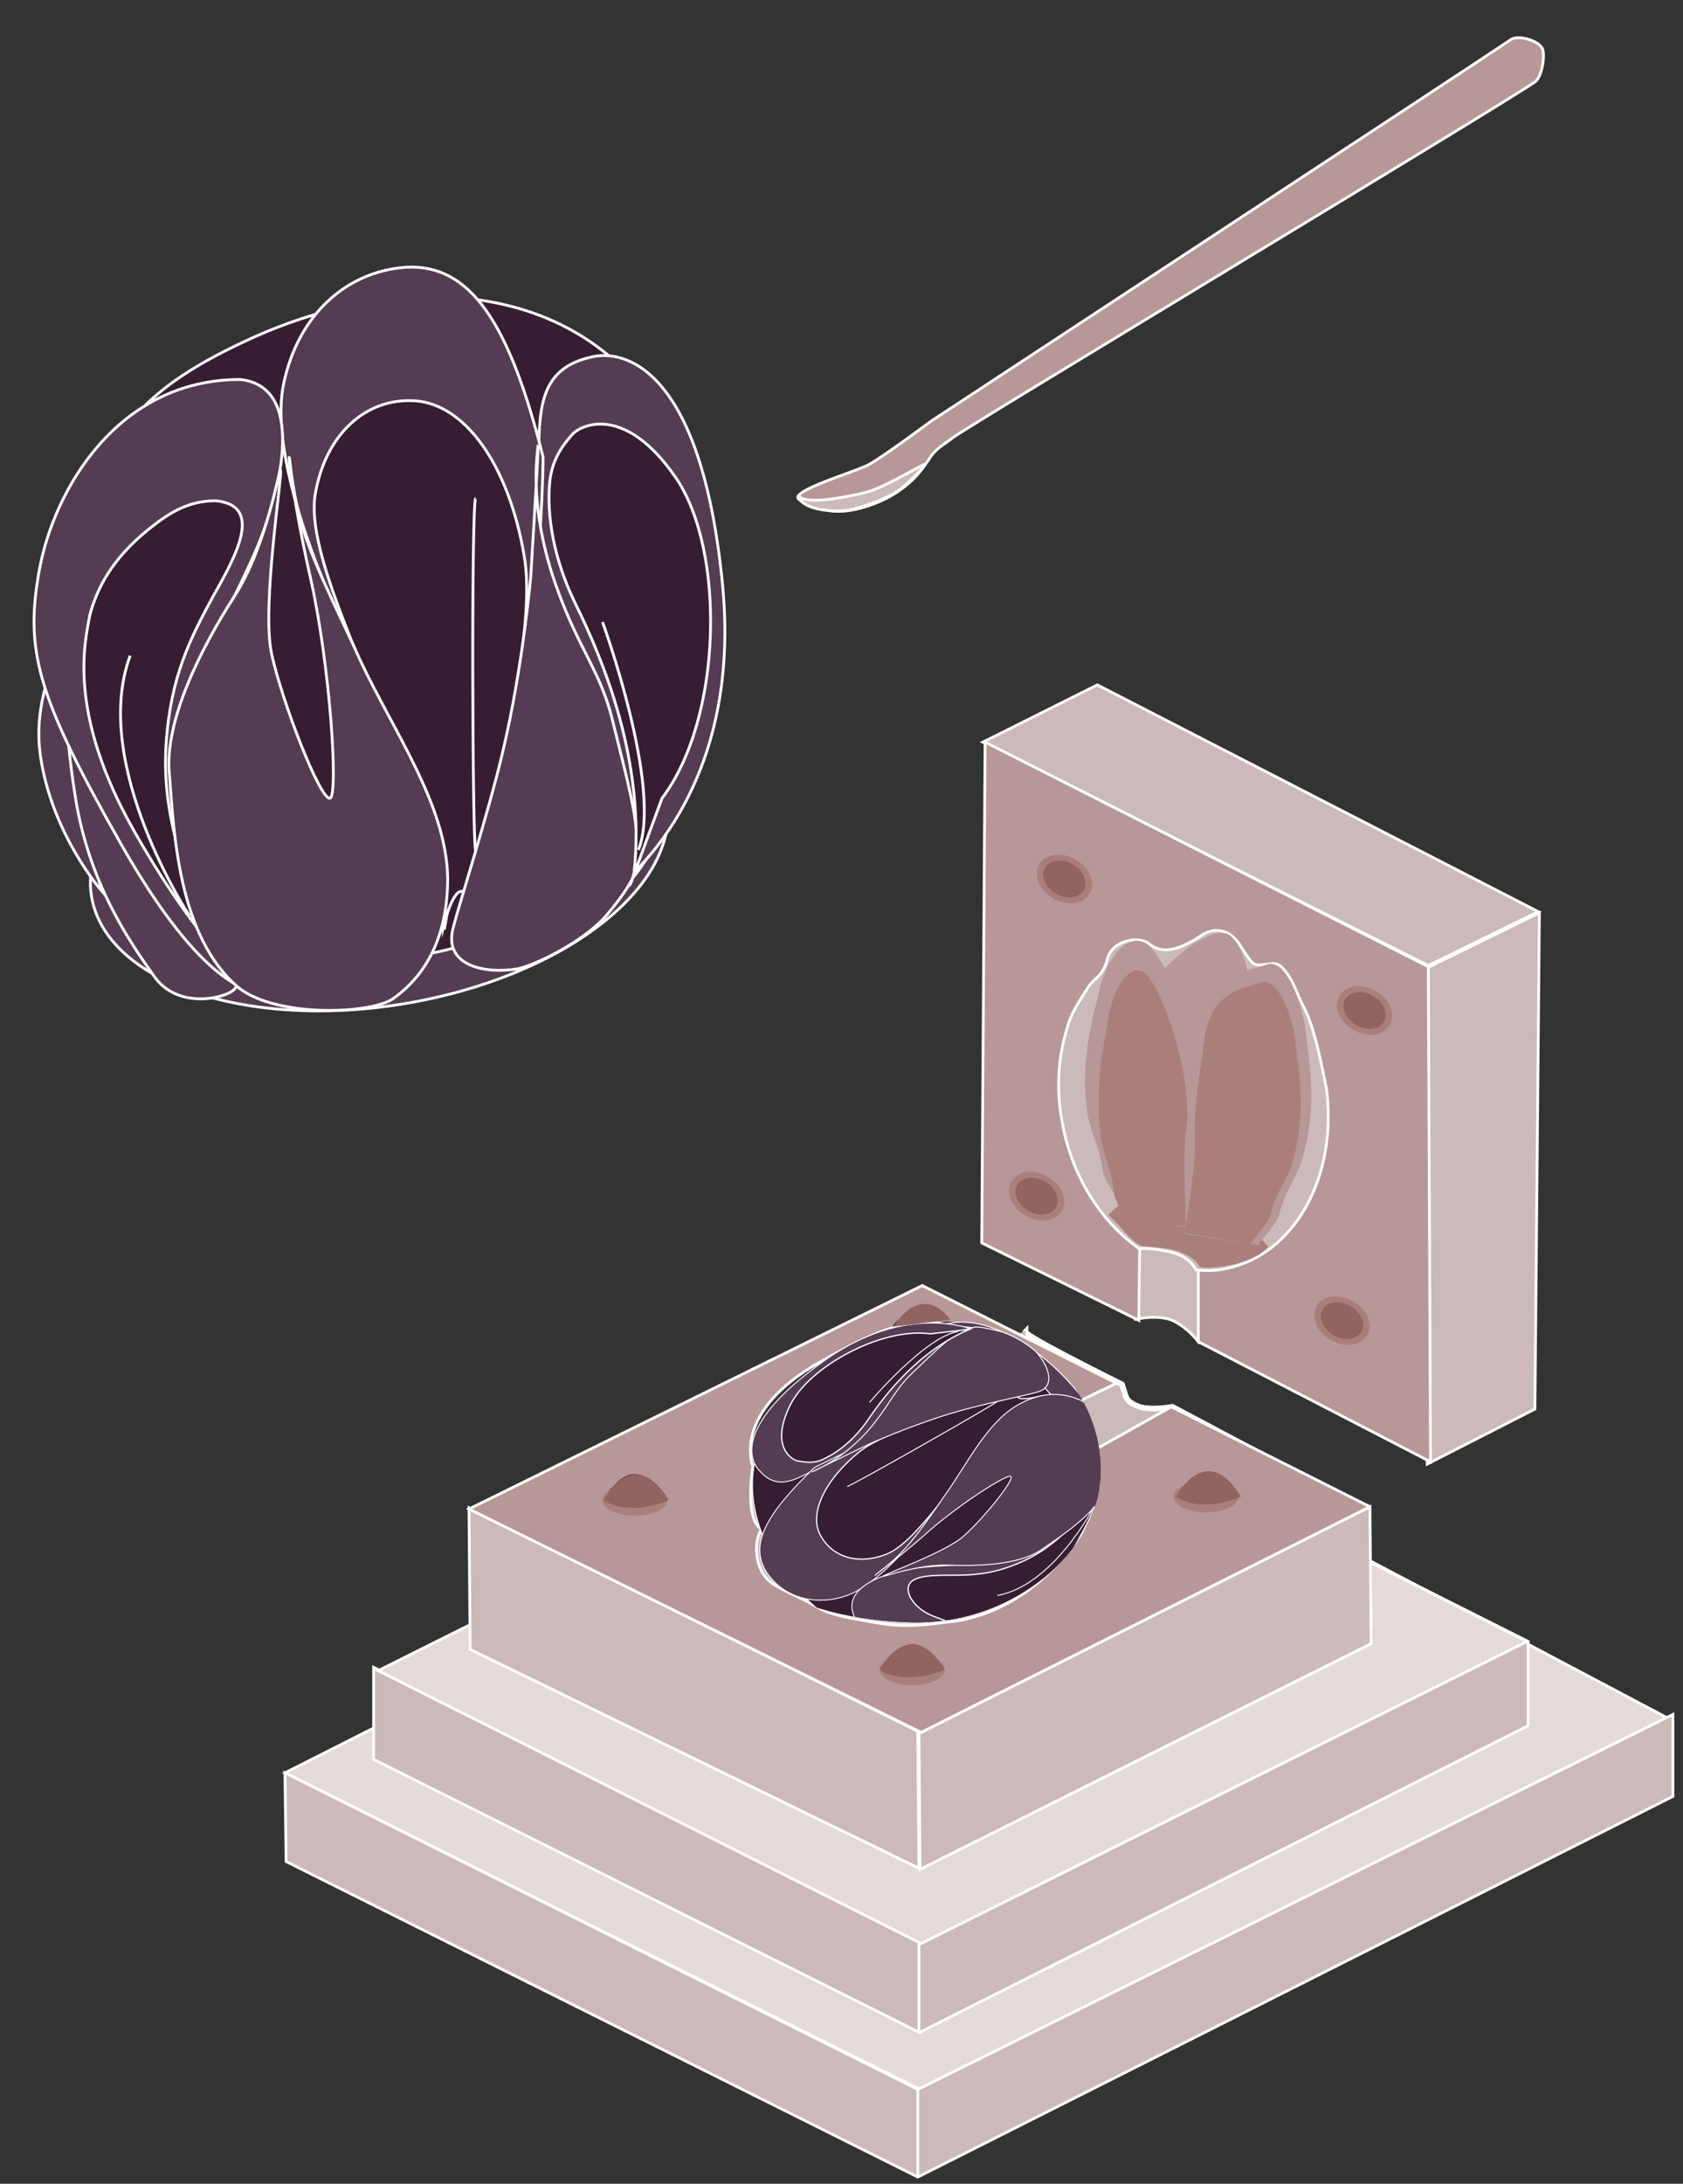 <?xml version="1.0" encoding="utf-8"?>
<!-- Generator: Adobe Illustrator 25.2.3, SVG Export Plug-In . SVG Version: 6.00 Build 0)  -->
<svg version="1.1" id="Layer_1" xmlns="http://www.w3.org/2000/svg" xmlns:xlink="http://www.w3.org/1999/xlink" x="0px" y="0px"
	 viewBox="0 0 150 194.5" style="enable-background:new 0 0 150 194.5;" xml:space="preserve">
<rect x="0" y="0" width="150" height="194.5" fill="#333333" stroke="none"/>
<style type="text/css">
	.st0{fill:#B79797;}
	.st1{fill:none;stroke:#FFFFFF;stroke-width:0.25;stroke-miterlimit:10;}
	.st2{fill:#CCB9B9;stroke:#FFFFFF;stroke-width:0.25;stroke-miterlimit:10;}
	.st3{fill:#E4DAD8;stroke:#FFFFFF;stroke-width:0.25;stroke-miterlimit:10;}
	.st4{fill:#CCB9B9;stroke:#FFFFFF;stroke-width:0.5;stroke-miterlimit:10;}
	.st5{fill:#CCB9B9;}
	.st6{fill:#543C52;}
	.st7{fill:#543C52;stroke:#FFFFFF;stroke-width:0.25;stroke-miterlimit:10;}
	.st8{fill:#361D32;stroke:#FFFFFF;stroke-width:0.25;stroke-miterlimit:10;}
	.st9{fill:#543C52;stroke:#FFFFFF;stroke-width:0.25;stroke-miterlimit:10;}
	.st10{fill:#B79797;stroke:#FFFFFF;stroke-width:0.25;stroke-miterlimit:10;}
	.st11{clip-path:url(#SVGID_2_);}
	.st12{fill:#543C52;stroke:#FFFFFF;stroke-width:8.720717e-02;stroke-miterlimit:9.999;}
	.st13{fill:#361D32;stroke:#FFFFFF;stroke-width:9.626419e-02;stroke-miterlimit:10;}
	.st14{fill:#543C52;stroke:#FFFFFF;stroke-width:8.527125e-02;stroke-miterlimit:10;}
	.st15{fill:#543C52;stroke:#FFFFFF;stroke-width:8.328352e-02;stroke-miterlimit:10;}
	.st16{fill:#543C52;stroke:#FFFFFF;stroke-width:8.721422e-02;stroke-miterlimit:10;}
	.st17{fill:#361D32;stroke:#FFFFFF;stroke-width:0.114;stroke-miterlimit:10;}
	.st18{fill:#361D32;stroke:#FFFFFF;stroke-width:0.108;stroke-miterlimit:10;}
	.st19{fill:#543C52;stroke:#FFFFFF;stroke-width:8.929575e-02;stroke-miterlimit:10;}
	.st20{fill:#361D32;stroke:#FFFFFF;stroke-width:0.116;stroke-miterlimit:10;}
	.st21{fill:none;stroke:#FFFFFF;stroke-width:8.929575e-02;stroke-miterlimit:10;}
	.st22{fill:none;stroke:#FFFFFF;stroke-width:8.721422e-02;stroke-miterlimit:10;}
	.st23{fill:#AA7F7B;}
	.st24{fill:#916461;}
	.st25{clip-path:url(#SVGID_4_);}
</style>
<g>
	<g>
		<g>
			<g>
				<g>
					<g>
						<path id="XMLID_21_" class="st0" d="M80,43.8c1.6-1.1,2.1-1.9,2.8-2.9c0.6-1,1.5-1.4,2.1-1.9c0.6-0.6,48.4-29.3,51.9-31.7
							c0.6-0.4,0.9-2.2,0.7-2.9c-0.3-0.8-2.2-1.3-2.8-0.9c-2.5,1.7-51.7,34-51.7,34s-4.3,3.2-5.6,3.9s-8.7,2.8-5.5,3.3
							c0.1,0.1,0.4,0,0.4,0.1C74.4,46.5,78.4,44.9,80,43.8z"/>
					</g>
					<g>
						<path id="XMLID_1_" class="st1" d="M80,43.8c1.6-1.1,2.1-1.9,2.8-2.9c0.6-1,1.5-1.4,2.1-1.9c0.6-0.6,48.4-29.3,51.9-31.7
							c0.6-0.4,0.9-2.2,0.7-2.9c-0.3-0.8-2.2-1.3-2.8-0.9c-2.5,1.7-51.7,34-51.7,34s-4.3,3.2-5.6,3.9s-8.7,2.8-5.5,3.3
							c0.1,0.1,0.4,0,0.4,0.1C74.4,46.5,78.4,44.9,80,43.8z"/>
					</g>
				</g>
			</g>
			<path class="st2" d="M71.3,44.3c0.9,0.6,4,0,5.7-0.4s4.4-2.1,5.5-2.6c-0.1,0.3-1.6,1.8-2.3,2.3c-1.2,0.9-4.1,1.9-5.2,1.9
				C71.4,45.6,71,44.1,71.3,44.3z"/>
		</g>
	</g>
	<polygon class="st3" points="82.2,186.2 148.6,153 93.1,123.7 25.4,157.9 	"/>
	<polygon class="st2" points="33.3,156.6 82,181 136.2,153.7 136.2,146.2 86.2,121.1 33.4,153 	"/>
	<polygon class="st2" points="33.3,156.7 33.3,148.5 81.9,172.6 81.9,181 	"/>
	<polygon class="st2" points="25.4,157.9 25.5,165.8 81.8,193.9 149.1,160 149.1,152.7 81.8,186.1 	"/>
	<line class="st1" x1="81.8" y1="186.1" x2="81.8" y2="193.9"/>
	<polygon class="st3" points="33.7,148.8 82.1,173.1 136.1,146.2 87.8,121.8 	"/>
	<path class="st4" d="M121.8,134.5l-17.3-9.2c0,0-2.2,0.4-3.2-0.1c-1.1-0.5-0.9-0.8-1.3-1.9c0,0-8.9-4.4-8.6-4.7v10.5l30.7,15.4
		L121.8,134.5z"/>
	<polygon class="st5" points="50.7,151.2 91.5,130.7 91.4,118.5 50.6,138.9 	"/>
	<polygon class="st2" points="81.9,166.4 41.9,146.9 41.8,134.3 81.8,154.2 	"/>
	<polygon class="st2" points="82,166.5 122.2,146.4 122.1,134.2 81.9,154.3 	"/>
	<ellipse class="st6" cx="79" cy="148" rx="2.4" ry="1.2"/>
	<ellipse class="st6" cx="81.9" cy="126.5" rx="2.4" ry="1.2"/>
	<g>
		<ellipse class="st6" cx="82.1" cy="126.4" rx="2.4" ry="1.2"/>
		<path class="st6" d="M79.6,126.4c0,0,2.3-4.3,4.9,0c0,0-1.2,0.6-2.7,0.6S79.6,126.4,79.6,126.4z"/>
	</g>
	<g>
		<ellipse transform="matrix(0.986 -0.165 0.165 0.986 -12.004 6.617)" class="st7" cx="33.8" cy="75.6" rx="26" ry="14"/>
		<path class="st8" d="M59.9,60.2c2.2,8.9-0.4,17.4-9.3,23.1c-3,1.9-7.1,0.3-10.8,1.3c-2.7,0.7-7.2,1-9.8,1.1
			c-11.6,0-19.4-4.4-21.8-14.1c-1.8-7.2-6-24.4-0.2-30C11.9,38,12,34.8,22.7,30s24.3-5.6,32.9,2.9S57.7,51.3,59.9,60.2z"/>
		<path class="st9" d="M48,40.2c0.1-4,0.2-7.4,4.7-8.4c2.8-0.7,9.8,0.7,11.7,20.3s-10,27.4-10,27.4s-4.8-21.1-6.5-32.4
			C47.4,43.4,47.9,41.2,48,40.2z"/>
		<path class="st9" d="M42.7,82.4l0.1-1c0,0,2.8-11.2,4.1-20.8c0.9-6.4,1.5-16.3,1.5-19.9c-3-12-6.5-17.2-12.2-16.9
			c-5.7,0.4-9.9,4.7-11,10.8c-0.5,3,0.2,7.6,2.1,13.1c1.9,5.6,5,12,7.8,19.1c2.3,5.8,4.4,11.7,4.5,16c0,0,1.2-7.4,2.2-7.2
			c1,0.2,1.5,5.9,1.5,5.9L42.7,82.4z"/>
		<path class="st9" d="M7.4,54.5c0,0-4.8,5.8-3.8,12.8s5.5,12.1,5.5,12.1S3.3,60.3,7.4,54.5z"/>
		<path class="st9" d="M7.4,54.5c0,0-2.2,5.3,0.6,14.3s13,18.8,13,18.8s0.6-0.3-0.1,0.5s-5.1,1.9-7.2-1.2c-2.2-3.1-5.8-8.3-7-16
			S5.9,60.2,6.4,57.8S7.4,54.5,7.4,54.5z"/>
		<path class="st9" d="M23.4,88c-0.8,0.3-8.7-21.2-7.9-21.6c0-3.8,5.1-12.1,7.4-17.6s4.3-14.4-1.5-15c-10.9,0-16.6,9.8-17.9,17
			S3.3,62,10.8,75.2s11.5,12.7,11.9,13.3C23.5,89.3,23.7,88.1,23.4,88z"/>
		<path class="st8" d="M23.5,88.6c-0.7,0.3-9.5-10.1-8.7-22.3c0.4-6.1,2.2-9.5,4.2-13.2c2.1-3.7,4.5-8.1,0.2-8.5
			c-2.6,0-4.4,1.3-5.9,2.5c-3.5,2.8-4.7,5.5-5.3,7.7c-0.4,2.3-2.1,8.6,4,19.3s10.4,13.7,10.7,14.2C23.1,88.7,23.5,88.6,23.5,88.6z"
			/>
		<path class="st8" d="M42.2,84.1c0,0-0.1-4.6-1-4.7c-0.9-0.2-1.7,3.2-1.7,3.2c-0.1-3.7,0-5.6-2-10.6c-4.8-12.2-10.3-22.8-9.4-28
			c0.9-5.3,4.5-8.6,8.9-8.3s8.3,5.6,9.7,13.7c0.6,3.3,0,7.7-0.8,13.2c-1.1,8.3-3.5,18.1-3.5,18.1s0.2,3.2-0.2,3.2V84.1z"/>
		<path class="st9" d="M53.9,81.7c-2.1,2.3-6.3,4.3-7.8,4.6c-3.3,0.5-6.6-0.5-5.7-3.7c0.5-2,3.1-10.1,4.4-15.6
			c1.8-7.6,2.5-15.6,2.5-15.6s0.9-14.5,0.6-11.2c-0.2,1.8-0.4,6.1,1.6,11.8s3.9,7.6,5,11.8c1.7,6.9,3.1,11.4,1.8,14.6
			C56.3,78.3,55.9,79.4,53.9,81.7z"/>
		<path class="st8" d="M59,71.1c5.4-7.1,5.7-22.1,1.2-28.6s-8.4-4.7-9.2-3.8c-0.8,0.9-1.8,2.2-2,4.2s-0.1,6,2.3,10.9
			s6.3,14,5.2,24.1L59,71.1z"/>
		<path class="st9" d="M35.1,88.9c1.8-1.3,4.8-4.2,4.8-10.7c-0.1-6.5-4.8-13-7.8-19.4c-1.6-3.6-3.8-7.8-5-11.4
			c-1-3.2-1.2-5.9-1.3-6.6c-0.2-0.7,0.5,4.7,1.9,10.8c1.7,7.6,2.5,19.3,1.7,19.5c-0.9,0.1-4.3-8.7-5.2-12.9s1-16,0.8-16.3
			c-0.1-0.3-1.2,6.7-4.1,11.2S14.6,64.2,15.1,69c0.4,4.9,0.7,14.4,6.2,19C24.8,90.7,33.3,90.3,35.1,88.9z"/>
		<path class="st1" d="M53.7,55.4c0,0,5.4,14.8,3.2,20.3"/>
		<path class="st1" d="M42.4,75.8c-0.3,0-0.4-31.4,0-31.4"/>
		<path class="st1" d="M16.9,81.6c0,0-8.9-13.5-5.3-23.2"/>
	</g>
	<path class="st10" d="M122.1,134.2l-17.7-8.9l-6.6,3.7v0.5c0.3,3-0.6,6.1-1.8,7.7s-4.5,5.9-10.3,7.1c-5.6,0.8-6,0.5-10-0.2
		c-2.3-0.5-2.3-0.7-3.3-1.2c-0.8-0.5-2.8-1.3-3.6-1.9c-1.7-1.2-1.6-4-0.9-4.8c-1.6-0.8-0.8-5.6-0.8-5.6s-2-4.8,6-9.3s9.6-4,14.4-2.4
		s8.5,6,8.5,6l3.5-1.7l-17.3-8.7l-40.4,19.9l40.3,19.9L122.1,134.2"/>
	<g>
		<ellipse class="st6" cx="56.5" cy="133.2" rx="2.4" ry="1.2"/>
		<path class="st6" d="M54.1,133.2c0,0,2.3-4.3,4.9,0c0,0-1.2,0.6-2.7,0.6S54.1,133.2,54.1,133.2z"/>
	</g>
	<g>
		<ellipse class="st6" cx="84.4" cy="119.6" rx="2.4" ry="1.2"/>
		<path class="st6" d="M82,119.6c0,0,2.3-4.3,4.9,0c0,0-1.2,0.6-2.7,0.6S82,119.6,82,119.6z"/>
	</g>
	<g>
		<g>
			<g>
				<defs>
					<path id="SVGID_1_" d="M98.1,130.9c0,7.4-7.9,13.6-16.3,13.6c-4.1,0-9.8-0.9-13-3.2c-3.4-2.4-3-6.7-3-10.4
						c0-7.4,9-13.9,17.3-13.9S98.1,123.5,98.1,130.9z"/>
				</defs>
				<clipPath id="SVGID_2_">
					<use xlink:href="#SVGID_1_"  style="overflow:visible;"/>
				</clipPath>
				<g class="st11">
					
						<ellipse transform="matrix(0.778 -0.628 0.628 0.778 -60.55 85.655)" class="st12" cx="90.9" cy="128.5" rx="6.9" ry="12.7"/>
					<path class="st13" d="M78.1,121.1c3.3-3.1,7.5-4,12.1-1.6c1.5,0.8,1.8,2.9,3.1,4.3c0.9,1,2.2,2.8,2.8,3.9
						c2.9,5,2.8,9.3-0.7,12.7c-2.6,2.5-9,8.4-12.8,7.3c-2.5-0.7-3.9,0-8.5-3.4s-8.2-9-6.7-14.7C69,123.8,74.8,124.1,78.1,121.1z"/>
					<path class="st14" d="M72.4,131c-1.7,0.9-3.2,1.7-4.7,0c-1-1-2.1-4.3,5.9-9.9s14.1-2.3,14.1-2.3s-7.9,7.1-12.3,10.5
						C73.9,130.5,72.8,130.7,72.4,131z"/>
					<path class="st15" d="M91.8,123.1l-0.5,0.2c0,0-5.4,1.5-9.8,3.3c-3,1.2-7.3,3.3-8.9,4.1c-4.4,4.2-5.8,6.9-4.3,9.3
						c1.5,2.3,4.4,3.1,7.2,2.1c1.4-0.5,3.2-1.9,5.1-4s3.9-5,6.3-7.9c1.9-2.4,3.9-4.7,5.8-5.8c0,0-3.5,1.3-3.6,0.8s2.2-2.1,2.2-2.1
						L91.8,123.1L91.8,123.1z"/>
					<path class="st15" d="M88.3,144.8c0,0,3.6,0.7,6.4-1.4s3.8-5.3,3.8-5.3S91.8,145.2,88.3,144.8z"/>
					<path class="st16" d="M88.3,144.8c0,0,2.8-0.3,6-3.7s4.9-10.1,4.9-10.1s-0.3-0.2,0.2-0.1c0.5,0.1,2,1.7,1.2,3.4
						s-2.1,4.5-5.2,6.8s-4.3,2.9-5.5,3.3C88.8,144.8,88.3,144.8,88.3,144.8z"/>
					<path class="st15" d="M98.8,130c0.3,0.3-7,8.8-7.3,8.5c-1.6,0.9-6.4,0.8-9.3,1.1s-7.2,1.6-6.1,4.3c2.6,4.7,8.2,4.7,11.6,3.5
						s4.8-2.7,8.7-9c3.8-6.4,2.7-7.9,2.8-8.3C99.2,129.6,98.8,129.8,98.8,130z"/>
					<path class="st17" d="M98.9,129.8c0.3,0.2-2,6.5-7.4,9.1c-2.7,1.3-4.6,1.4-6.7,1.4s-4.5,0-3.7,1.9c0.6,1.1,1.6,1.6,2.5,1.9
						c2,0.8,3.5,0.7,4.6,0.4s4.2-1.1,7.3-6.3c3.1-5.2,3.3-7.7,3.5-8S98.9,129.8,98.9,129.8z"/>
					<path class="st18" d="M92.5,122.9c0,0-1.9,1.1-1.8,1.5s1.8,0,1.8,0c-1.6,0.9-2.4,1.3-4,3.4c-4,5-7.2,9.9-9.7,10.7
						c-2.5,0.9-4.7,0.1-5.7-1.8c-1-1.9,0.4-4.9,3.5-7.4c1.3-1,3.3-1.8,5.8-2.8c3.8-1.5,8.6-2.9,8.6-2.9S92.3,122.8,92.5,122.9
						L92.5,122.9z"/>
					<path class="st19" d="M88.8,118.5c1.5,0.3,3.4,1.6,3.8,2.2c1,1.3,1.4,2.9-0.2,3.3c-1,0.3-5.1,1.1-7.7,1.9
						c-3.6,1.1-7.2,2.7-7.2,2.7s-6.4,3.1-4.9,2.4c0.8-0.4,2.7-1.3,4.7-3.5c1.9-2.2,2.3-3.5,3.8-5c2.5-2.4,4.1-4.1,5.8-4.3
						C86.8,118.2,87.2,118.1,88.8,118.5z"/>
					<path class="st20" d="M82.9,118.8c-4.3-0.6-10.8,2.9-12.5,6.4c-1.7,3.5,0,4.7,0.6,4.9c0.6,0.1,1.4,0.3,2.3-0.1
						c0.9-0.4,2.6-1.4,4.1-3.6c1.5-2.2,4.5-6.1,9-8L82.9,118.8z"/>
					<path class="st16" d="M96.3,124.7c-1-0.4-3-1.1-5.7,0.5s-4.4,5.2-6.4,8c-1.1,1.6-2.4,3.5-3.7,4.9c-1.1,1.2-2.2,1.9-2.5,2.2
						c-0.3,0.2,1.9-1.4,4.2-3.4c2.8-2.6,7.6-5.7,7.9-5.4c0.3,0.4-2.7,4-4.2,5.3c-1.5,1.4-7.1,3.4-7.2,3.6c-0.1,0.1,3.2-1.1,5.8-1
						c2.6,0.1,6.2,0,8.2-1.3c2-1.4,6-3.8,6.6-7.2C99.5,128.7,97.3,125.2,96.3,124.7z"/>
					<path class="st21" d="M77.5,124.9c0,0,5-5.9,7.9-6.3"/>
					<path class="st21" d="M88.9,124.8c0.1,0.1-13.3,7.7-13.4,7.6"/>
					<path class="st22" d="M97.5,134.2c0,0-3.6,7-8.6,7.9"/>
				</g>
			</g>
		</g>
	</g>
	<g>
		<g>
			<g>
				<path class="st2" d="M101.2,117.5c0,0,2.2-0.5,3.5,0.2s2.1,1.8,2.1,1.8l3.1-9.1l-9.2-4.2L101.2,117.5z"/>
				<polygon class="st2" points="137.2,81.3 136.8,125.5 127.2,130.4 127,86.3 				"/>
				<polygon class="st2" points="87.6,66.1 97.8,61 137.1,81.2 127.3,86 				"/>
				<g>
					<path class="st10" d="M106.8,111.8v7.7l20.7,10.7l-0.2-44.1l-39.5-20l-0.3,44.6l14,6.9l0.1-8.6c0,0,1.4,0.3,2.4,0.7
						C105,110,106.8,111.8,106.8,111.8z"/>
				</g>
			</g>
			<path class="st2" d="M107.1,83.3c1.2-0.8,2.6-0.5,3.5,1c0.4,0.6,0.8,1.4,1.3,1.6c0.8,0.2,1.7-0.4,2.3,0.2c1,1,1.2,2,1.9,3.4
				c0.9,1.6,1.5,4.4,1.9,6.4c0.1,0.3,0.1,0.6,0.2,0.9c1.1,7.9-2.8,15-9,16.2c-0.8,0.2-1.8,0.2-2.6,0.1c0,0-0.5-1.2-2.3-1.6
				s-2.8-0.3-2.8-0.3s-0.4-0.3-0.9-0.7c-2.8-2.3-5.1-6-5.9-10.4c-0.6-3-0.4-5.9,0.4-8.5c0.4-1.5,1.1-2.4,1.9-3.7
				c0.5-0.8,1.3-0.9,1.7-2.5c0.4-1.6,2.8-2.2,3.9-1.2C104,85.2,105.9,84.1,107.1,83.3z"/>
			<path class="st23" d="M98.8,108.2c0,0,0.9,0.9,1.6,1.7c0.7,0.8,1.4,1.1,1.4,1.1s2.4,0.1,3.4,0.5s1.6,1,1.7,1.3
				c0,0.1,0.7,0.1,0.7,0.1s3.4,0,5.2-1.6c0.1-0.1,0.2-0.2,0.2-0.3c0,0-2-2.3-3.9-3.4c-1-0.5-4.7-1.4-6.3-1.5
				C100.8,106,98.8,108.2,98.8,108.2z"/>
			<path class="st6" d="M105.2,106.8c0,0,0-0.8,0-1.3c0-7.1-0.4-13.6,0.5-16.1s2.3-3.6,3.6-2.7c1.3,0.9,1.8,4.3,1.3,8.8
				c-0.2,1.8-0.9,3.9-1.8,6.7c-0.5,1.6-1.6,4.8-1.6,4.8L105.2,106.8z"/>
			<path class="st0" d="M104.5,109.2c0,0,0-1,0-1.7c0-9.1-4.1-14.6-2.9-17.9s6.4-7.5,8-6.3s2.5,5.8,1.8,11.5c-0.3,2.3-1.2,5-2.3,8.5
				c-0.7,2.1-2.1,6.1-2.1,6.1L104.5,109.2z"/>
			<path class="st0" d="M99.9,107.3c0,0-1.5-2.3-1.6-2.9c-0.3-2.4-1.1-3.3-1.4-5.4c-0.7-4.9,0.7-8.9,1.1-10.9c0.7-3,2.6-5,4.1-4.1
				s4.7,7.5,4.6,12.6c0,2,0.5-1.3-0.2,1.9c-0.4,1.9-0.2,8.8-0.2,8.8H99.9z"/>
			<path class="st23" d="M100.6,109.2c0,0-1.2-2.3-1.3-2.8c-0.2-2.3-0.9-3.2-1.2-5.2c-0.6-4.8,0.4-8.6,0.7-10.6c0.5-2.9,2-4.8,3.2-4
				c1.2,0.9,3.8,7.4,3.8,12.3c0,2,0.3-1.3-0.1,1.8c-0.3,1.8,0,8.5,0,8.5L100.6,109.2z"/>
			<path class="st0" d="M112.1,110.9c0,0,1.8-2.1,1.9-2.7c0.6-2.3,1.5-3.1,2.1-5.1c1.4-4.8,0.5-8.9,0.3-11c-0.3-3-1.9-6.8-3.5-6.2
				c-1.6,0.6-4.9,0.7-5.5,5.8c-0.2,2-1.1,6.3-0.8,9.5c0.1,1.9-1,8.7-1,8.7L112.1,110.9z"/>
			<path class="st23" d="M111.4,110.8c0,0,1.7-2,1.8-2.5c0.5-2.2,1.4-2.9,2-4.8c1.3-4.5,0.5-8.3,0.3-10.3c-0.2-2.8-1.7-6.3-3.2-5.7
				c-1.5,0.6-4.5,0.7-5,5.4c-0.2,1.9-1,5.8-0.8,8.8c0.1,1.8-0.9,8.1-0.9,8.1L111.4,110.8z"/>
		</g>
		<g>
			<ellipse transform="matrix(0.5 -0.866 0.866 0.5 -20.389 121.324)" class="st23" cx="94.9" cy="78.3" rx="2" ry="2.6"/>
			<ellipse transform="matrix(0.5 -0.866 0.866 0.5 -20.389 121.324)" class="st24" cx="94.9" cy="78.3" rx="1.5" ry="2"/>
		</g>
		<g>
			<ellipse transform="matrix(0.5 -0.866 0.866 0.5 -17.117 150.308)" class="st23" cx="121.6" cy="90" rx="2" ry="2.6"/>
			<ellipse transform="matrix(0.5 -0.866 0.866 0.5 -17.117 150.308)" class="st24" cx="121.6" cy="90" rx="1.5" ry="2"/>
		</g>
		<g>
			<ellipse transform="matrix(0.5 -0.866 0.866 0.5 -42.035 162.397)" class="st23" cx="119.6" cy="117.6" rx="2" ry="2.6"/>
			<ellipse transform="matrix(0.5 -0.866 0.866 0.5 -42.035 162.397)" class="st24" cx="119.6" cy="117.6" rx="1.5" ry="2"/>
		</g>
		<g>
			<ellipse transform="matrix(0.5 -0.866 0.866 0.5 -46.04 133.306)" class="st23" cx="92.4" cy="106.5" rx="2" ry="2.6"/>
			<ellipse transform="matrix(0.5 -0.866 0.866 0.5 -46.04 133.306)" class="st24" cx="92.4" cy="106.5" rx="1.5" ry="2"/>
		</g>
	</g>
	<g>
		<ellipse class="st23" cx="56.6" cy="133.6" rx="2.9" ry="1.4"/>
		<path class="st24" d="M53.8,133.6c0,0,2.7-5.1,5.8,0c0,0-1.4,0.7-3.2,0.7S53.8,133.6,53.8,133.6z"/>
	</g>
	<g>
		<ellipse class="st23" cx="81.3" cy="148.7" rx="2.9" ry="1.4"/>
		<path class="st24" d="M78.4,148.7c0,0,2.7-5.1,5.8,0c0,0-1.4,0.7-3.2,0.7S78.4,148.7,78.4,148.7z"/>
	</g>
	<g>
		<ellipse class="st23" cx="107.5" cy="133.3" rx="2.9" ry="1.4"/>
		<path class="st24" d="M104.8,133.3c0,0,2.7-5.1,5.8,0c0,0-1.4,0.7-3.2,0.7S104.8,133.3,104.8,133.3z"/>
	</g>
	<g>
		<g>
			<g>
				<defs>
					<polygon id="SVGID_3_" points="79.2,118.2 84.9,117.5 83.2,115.4 79.8,116.3 					"/>
				</defs>
				<clipPath id="SVGID_4_">
					<use xlink:href="#SVGID_3_"  style="overflow:visible;"/>
				</clipPath>
				<g class="st25">
					<ellipse class="st6" cx="82.4" cy="118.4" rx="2.9" ry="1.4"/>
					<path class="st24" d="M79.5,118.4c0,0,2.7-5.1,5.8,0c0,0-1.4,0.7-3.2,0.7S79.5,118.4,79.5,118.4z"/>
				</g>
			</g>
		</g>
	</g>
</g>
</svg>

